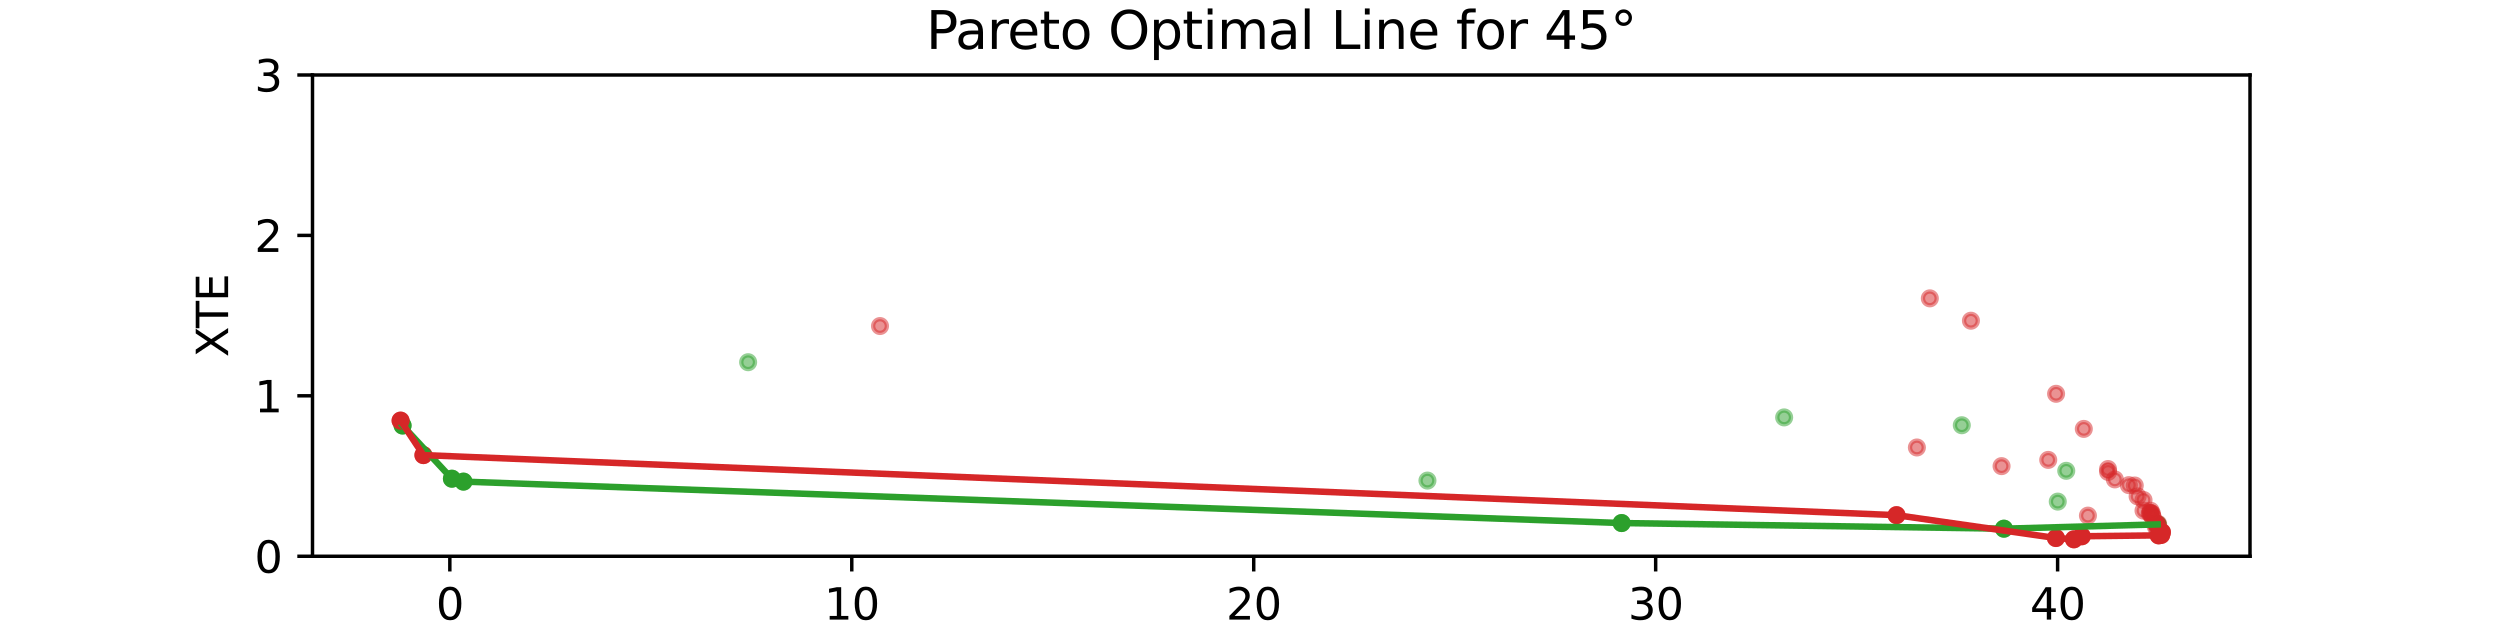 <?xml version="1.0" encoding="utf-8" standalone="no"?>
<!DOCTYPE svg PUBLIC "-//W3C//DTD SVG 1.1//EN"
  "http://www.w3.org/Graphics/SVG/1.1/DTD/svg11.dtd">
<svg xmlns:xlink="http://www.w3.org/1999/xlink" width="576pt" height="144pt" viewBox="0 0 576 144" xmlns="http://www.w3.org/2000/svg" version="1.1">
 <defs>
  <style type="text/css">*{stroke-linejoin: round; stroke-linecap: butt}</style>
 </defs>
 <g id="figure_1">
  <g id="patch_1">
   <path d="M 0 144 
L 576 144 
L 576 0 
L 0 0 
z
" style="fill: #ffffff"/>
  </g>
  <g id="axes_1">
   <g id="patch_2">
    <path d="M 72 128.16 
L 518.4 128.16 
L 518.4 17.28 
L 72 17.28 
z
" style="fill: #ffffff"/>
   </g>
   <g id="PathCollection_1">
    <defs>
     <path id="md70dfe8bbd" d="M 0 1.581 
C 0.419 1.581 0.822 1.415 1.118 1.118 
C 1.415 0.822 1.581 0.419 1.581 0 
C 1.581 -0.419 1.415 -0.822 1.118 -1.118 
C 0.822 -1.415 0.419 -1.581 0 -1.581 
C -0.419 -1.581 -0.822 -1.415 -1.118 -1.118 
C -1.415 -0.822 -1.581 -0.419 -1.581 0 
C -1.581 0.419 -1.415 0.822 -1.118 1.118 
C -0.822 1.415 -0.419 1.581 0 1.581 
z
" style="stroke: #2ca02c; stroke-opacity: 0.5"/>
    </defs>
    <g clip-path="url(#p5290017f1b)">
     <use xlink:href="#md70dfe8bbd" x="92.755" y="98.04" style="fill: #2ca02c; fill-opacity: 0.5; stroke: #2ca02c; stroke-opacity: 0.5"/>
     <use xlink:href="#md70dfe8bbd" x="328.883" y="110.727" style="fill: #2ca02c; fill-opacity: 0.5; stroke: #2ca02c; stroke-opacity: 0.5"/>
     <use xlink:href="#md70dfe8bbd" x="373.625" y="120.511" style="fill: #2ca02c; fill-opacity: 0.5; stroke: #2ca02c; stroke-opacity: 0.5"/>
     <use xlink:href="#md70dfe8bbd" x="497.116" y="120.825" style="fill: #2ca02c; fill-opacity: 0.5; stroke: #2ca02c; stroke-opacity: 0.5"/>
     <use xlink:href="#md70dfe8bbd" x="451.997" y="97.973" style="fill: #2ca02c; fill-opacity: 0.5; stroke: #2ca02c; stroke-opacity: 0.5"/>
     <use xlink:href="#md70dfe8bbd" x="461.703" y="121.81" style="fill: #2ca02c; fill-opacity: 0.5; stroke: #2ca02c; stroke-opacity: 0.5"/>
     <use xlink:href="#md70dfe8bbd" x="104.12" y="110.294" style="fill: #2ca02c; fill-opacity: 0.5; stroke: #2ca02c; stroke-opacity: 0.5"/>
     <use xlink:href="#md70dfe8bbd" x="474.107" y="115.57" style="fill: #2ca02c; fill-opacity: 0.5; stroke: #2ca02c; stroke-opacity: 0.5"/>
     <use xlink:href="#md70dfe8bbd" x="106.785" y="110.965" style="fill: #2ca02c; fill-opacity: 0.5; stroke: #2ca02c; stroke-opacity: 0.5"/>
     <use xlink:href="#md70dfe8bbd" x="411.067" y="96.17" style="fill: #2ca02c; fill-opacity: 0.5; stroke: #2ca02c; stroke-opacity: 0.5"/>
     <use xlink:href="#md70dfe8bbd" x="476.064" y="108.478" style="fill: #2ca02c; fill-opacity: 0.5; stroke: #2ca02c; stroke-opacity: 0.5"/>
     <use xlink:href="#md70dfe8bbd" x="172.369" y="83.454" style="fill: #2ca02c; fill-opacity: 0.5; stroke: #2ca02c; stroke-opacity: 0.5"/>
    </g>
   </g>
   <g id="PathCollection_2">
    <defs>
     <path id="m81b68fcedb" d="M 0 1.581 
C 0.419 1.581 0.822 1.415 1.118 1.118 
C 1.415 0.822 1.581 0.419 1.581 0 
C 1.581 -0.419 1.415 -0.822 1.118 -1.118 
C 0.822 -1.415 0.419 -1.581 0 -1.581 
C -0.419 -1.581 -0.822 -1.415 -1.118 -1.118 
C -1.415 -0.822 -1.581 -0.419 -1.581 0 
C -1.581 0.419 -1.415 0.822 -1.118 1.118 
C -0.822 1.415 -0.419 1.581 0 1.581 
z
" style="stroke: #2ca02c"/>
    </defs>
    <g clip-path="url(#p5290017f1b)">
     <use xlink:href="#m81b68fcedb" x="92.755" y="98.04" style="fill: #2ca02c; stroke: #2ca02c"/>
     <use xlink:href="#m81b68fcedb" x="104.12" y="110.294" style="fill: #2ca02c; stroke: #2ca02c"/>
     <use xlink:href="#m81b68fcedb" x="106.785" y="110.965" style="fill: #2ca02c; stroke: #2ca02c"/>
     <use xlink:href="#m81b68fcedb" x="373.625" y="120.511" style="fill: #2ca02c; stroke: #2ca02c"/>
     <use xlink:href="#m81b68fcedb" x="461.703" y="121.81" style="fill: #2ca02c; stroke: #2ca02c"/>
     <use xlink:href="#m81b68fcedb" x="497.116" y="120.825" style="fill: #2ca02c; stroke: #2ca02c"/>
    </g>
   </g>
   <g id="PathCollection_3">
    <defs>
     <path id="m84a6d902ad" d="M 0 1.581 
C 0.419 1.581 0.822 1.415 1.118 1.118 
C 1.415 0.822 1.581 0.419 1.581 0 
C 1.581 -0.419 1.415 -0.822 1.118 -1.118 
C 0.822 -1.415 0.419 -1.581 0 -1.581 
C -0.419 -1.581 -0.822 -1.415 -1.118 -1.118 
C -1.415 -0.822 -1.581 -0.419 -1.581 0 
C -1.581 0.419 -1.415 0.822 -1.118 1.118 
C -0.822 1.415 -0.419 1.581 0 1.581 
z
" style="stroke: #d62728; stroke-opacity: 0.5"/>
    </defs>
    <g clip-path="url(#p5290017f1b)">
     <use xlink:href="#m84a6d902ad" x="436.961" y="118.694" style="fill: #d62728; fill-opacity: 0.5; stroke: #d62728; stroke-opacity: 0.5"/>
     <use xlink:href="#m84a6d902ad" x="92.291" y="96.907" style="fill: #d62728; fill-opacity: 0.5; stroke: #d62728; stroke-opacity: 0.5"/>
     <use xlink:href="#m84a6d902ad" x="461.16" y="107.396" style="fill: #d62728; fill-opacity: 0.5; stroke: #d62728; stroke-opacity: 0.5"/>
     <use xlink:href="#m84a6d902ad" x="471.91" y="105.961" style="fill: #d62728; fill-opacity: 0.5; stroke: #d62728; stroke-opacity: 0.5"/>
     <use xlink:href="#m84a6d902ad" x="441.651" y="103.1" style="fill: #d62728; fill-opacity: 0.5; stroke: #d62728; stroke-opacity: 0.5"/>
     <use xlink:href="#m84a6d902ad" x="492.508" y="114.373" style="fill: #d62728; fill-opacity: 0.5; stroke: #d62728; stroke-opacity: 0.5"/>
     <use xlink:href="#m84a6d902ad" x="497.233" y="120.685" style="fill: #d62728; fill-opacity: 0.5; stroke: #d62728; stroke-opacity: 0.5"/>
     <use xlink:href="#m84a6d902ad" x="97.55" y="104.856" style="fill: #d62728; fill-opacity: 0.5; stroke: #d62728; stroke-opacity: 0.5"/>
     <use xlink:href="#m84a6d902ad" x="454.102" y="73.893" style="fill: #d62728; fill-opacity: 0.5; stroke: #d62728; stroke-opacity: 0.5"/>
     <use xlink:href="#m84a6d902ad" x="481.06" y="118.799" style="fill: #d62728; fill-opacity: 0.5; stroke: #d62728; stroke-opacity: 0.5"/>
     <use xlink:href="#m84a6d902ad" x="202.751" y="75.119" style="fill: #d62728; fill-opacity: 0.5; stroke: #d62728; stroke-opacity: 0.5"/>
     <use xlink:href="#m84a6d902ad" x="477.832" y="124.259" style="fill: #d62728; fill-opacity: 0.5; stroke: #d62728; stroke-opacity: 0.5"/>
     <use xlink:href="#m84a6d902ad" x="479.649" y="123.556" style="fill: #d62728; fill-opacity: 0.5; stroke: #d62728; stroke-opacity: 0.5"/>
     <use xlink:href="#m84a6d902ad" x="493.866" y="115.2" style="fill: #d62728; fill-opacity: 0.5; stroke: #d62728; stroke-opacity: 0.5"/>
     <use xlink:href="#m84a6d902ad" x="490.49" y="111.775" style="fill: #d62728; fill-opacity: 0.5; stroke: #d62728; stroke-opacity: 0.5"/>
     <use xlink:href="#m84a6d902ad" x="491.847" y="111.862" style="fill: #d62728; fill-opacity: 0.5; stroke: #d62728; stroke-opacity: 0.5"/>
     <use xlink:href="#m84a6d902ad" x="473.72" y="90.732" style="fill: #d62728; fill-opacity: 0.5; stroke: #d62728; stroke-opacity: 0.5"/>
     <use xlink:href="#m84a6d902ad" x="495.914" y="119.014" style="fill: #d62728; fill-opacity: 0.5; stroke: #d62728; stroke-opacity: 0.5"/>
     <use xlink:href="#m84a6d902ad" x="444.632" y="68.741" style="fill: #d62728; fill-opacity: 0.5; stroke: #d62728; stroke-opacity: 0.5"/>
     <use xlink:href="#m84a6d902ad" x="480.109" y="98.819" style="fill: #d62728; fill-opacity: 0.5; stroke: #d62728; stroke-opacity: 0.5"/>
     <use xlink:href="#m84a6d902ad" x="496.903" y="120.693" style="fill: #d62728; fill-opacity: 0.5; stroke: #d62728; stroke-opacity: 0.5"/>
     <use xlink:href="#m84a6d902ad" x="496.625" y="120.605" style="fill: #d62728; fill-opacity: 0.5; stroke: #d62728; stroke-opacity: 0.5"/>
     <use xlink:href="#m84a6d902ad" x="496.877" y="120.71" style="fill: #d62728; fill-opacity: 0.5; stroke: #d62728; stroke-opacity: 0.5"/>
     <use xlink:href="#m84a6d902ad" x="498.109" y="122.609" style="fill: #d62728; fill-opacity: 0.5; stroke: #d62728; stroke-opacity: 0.5"/>
     <use xlink:href="#m84a6d902ad" x="497.355" y="123.348" style="fill: #d62728; fill-opacity: 0.5; stroke: #d62728; stroke-opacity: 0.5"/>
     <use xlink:href="#m84a6d902ad" x="495.55" y="118.219" style="fill: #d62728; fill-opacity: 0.5; stroke: #d62728; stroke-opacity: 0.5"/>
     <use xlink:href="#m84a6d902ad" x="495.3" y="118.296" style="fill: #d62728; fill-opacity: 0.5; stroke: #d62728; stroke-opacity: 0.5"/>
     <use xlink:href="#m84a6d902ad" x="485.692" y="108.065" style="fill: #d62728; fill-opacity: 0.5; stroke: #d62728; stroke-opacity: 0.5"/>
     <use xlink:href="#m84a6d902ad" x="473.686" y="123.962" style="fill: #d62728; fill-opacity: 0.5; stroke: #d62728; stroke-opacity: 0.5"/>
     <use xlink:href="#m84a6d902ad" x="495.45" y="118.211" style="fill: #d62728; fill-opacity: 0.5; stroke: #d62728; stroke-opacity: 0.5"/>
     <use xlink:href="#m84a6d902ad" x="485.704" y="108.729" style="fill: #d62728; fill-opacity: 0.5; stroke: #d62728; stroke-opacity: 0.5"/>
     <use xlink:href="#m84a6d902ad" x="496.686" y="121.321" style="fill: #d62728; fill-opacity: 0.5; stroke: #d62728; stroke-opacity: 0.5"/>
     <use xlink:href="#m84a6d902ad" x="495.909" y="119.027" style="fill: #d62728; fill-opacity: 0.5; stroke: #d62728; stroke-opacity: 0.5"/>
     <use xlink:href="#m84a6d902ad" x="493.866" y="117.649" style="fill: #d62728; fill-opacity: 0.5; stroke: #d62728; stroke-opacity: 0.5"/>
     <use xlink:href="#m84a6d902ad" x="497.937" y="123.243" style="fill: #d62728; fill-opacity: 0.5; stroke: #d62728; stroke-opacity: 0.5"/>
     <use xlink:href="#m84a6d902ad" x="495.825" y="118.371" style="fill: #d62728; fill-opacity: 0.5; stroke: #d62728; stroke-opacity: 0.5"/>
     <use xlink:href="#m84a6d902ad" x="495.498" y="117.674" style="fill: #d62728; fill-opacity: 0.5; stroke: #d62728; stroke-opacity: 0.5"/>
     <use xlink:href="#m84a6d902ad" x="487.263" y="110.455" style="fill: #d62728; fill-opacity: 0.5; stroke: #d62728; stroke-opacity: 0.5"/>
     <use xlink:href="#m84a6d902ad" x="497.112" y="121.829" style="fill: #d62728; fill-opacity: 0.5; stroke: #d62728; stroke-opacity: 0.5"/>
    </g>
   </g>
   <g id="PathCollection_4">
    <defs>
     <path id="m18d2b08eae" d="M 0 1.581 
C 0.419 1.581 0.822 1.415 1.118 1.118 
C 1.415 0.822 1.581 0.419 1.581 0 
C 1.581 -0.419 1.415 -0.822 1.118 -1.118 
C 0.822 -1.415 0.419 -1.581 0 -1.581 
C -0.419 -1.581 -0.822 -1.415 -1.118 -1.118 
C -1.415 -0.822 -1.581 -0.419 -1.581 0 
C -1.581 0.419 -1.415 0.822 -1.118 1.118 
C -0.822 1.415 -0.419 1.581 0 1.581 
z
" style="stroke: #d62728"/>
    </defs>
    <g clip-path="url(#p5290017f1b)">
     <use xlink:href="#m18d2b08eae" x="92.291" y="96.907" style="fill: #d62728; stroke: #d62728"/>
     <use xlink:href="#m18d2b08eae" x="97.55" y="104.856" style="fill: #d62728; stroke: #d62728"/>
     <use xlink:href="#m18d2b08eae" x="436.961" y="118.694" style="fill: #d62728; stroke: #d62728"/>
     <use xlink:href="#m18d2b08eae" x="473.686" y="123.962" style="fill: #d62728; stroke: #d62728"/>
     <use xlink:href="#m18d2b08eae" x="477.832" y="124.259" style="fill: #d62728; stroke: #d62728"/>
     <use xlink:href="#m18d2b08eae" x="479.649" y="123.556" style="fill: #d62728; stroke: #d62728"/>
     <use xlink:href="#m18d2b08eae" x="497.355" y="123.348" style="fill: #d62728; stroke: #d62728"/>
     <use xlink:href="#m18d2b08eae" x="497.937" y="123.243" style="fill: #d62728; stroke: #d62728"/>
     <use xlink:href="#m18d2b08eae" x="498.109" y="122.609" style="fill: #d62728; stroke: #d62728"/>
    </g>
   </g>
   <g id="matplotlib.axis_1">
    <g id="xtick_1">
     <g id="line2d_1">
      <defs>
       <path id="m12c98e6026" d="M 0 0 
L 0 3.5 
" style="stroke: #000000; stroke-width: 0.8"/>
      </defs>
      <g>
       <use xlink:href="#m12c98e6026" x="103.641" y="128.16" style="stroke: #000000; stroke-width: 0.8"/>
      </g>
     </g>
     <g id="text_1">
      <!-- 0 -->
      <g transform="translate(100.46 142.758) scale(0.1 -0.1)">
       <defs>
        <path id="DejaVuSans-30" d="M 2034 4250 
Q 1547 4250 1301 3770 
Q 1056 3291 1056 2328 
Q 1056 1369 1301 889 
Q 1547 409 2034 409 
Q 2525 409 2770 889 
Q 3016 1369 3016 2328 
Q 3016 3291 2770 3770 
Q 2525 4250 2034 4250 
z
M 2034 4750 
Q 2819 4750 3233 4129 
Q 3647 3509 3647 2328 
Q 3647 1150 3233 529 
Q 2819 -91 2034 -91 
Q 1250 -91 836 529 
Q 422 1150 422 2328 
Q 422 3509 836 4129 
Q 1250 4750 2034 4750 
z
" transform="scale(0.016)"/>
       </defs>
       <use xlink:href="#DejaVuSans-30"/>
      </g>
     </g>
    </g>
    <g id="xtick_2">
     <g id="line2d_2">
      <g>
       <use xlink:href="#m12c98e6026" x="196.249" y="128.16" style="stroke: #000000; stroke-width: 0.8"/>
      </g>
     </g>
     <g id="text_2">
      <!-- 10 -->
      <g transform="translate(189.887 142.758) scale(0.1 -0.1)">
       <defs>
        <path id="DejaVuSans-31" d="M 794 531 
L 1825 531 
L 1825 4091 
L 703 3866 
L 703 4441 
L 1819 4666 
L 2450 4666 
L 2450 531 
L 3481 531 
L 3481 0 
L 794 0 
L 794 531 
z
" transform="scale(0.016)"/>
       </defs>
       <use xlink:href="#DejaVuSans-31"/>
       <use xlink:href="#DejaVuSans-30" x="63.623"/>
      </g>
     </g>
    </g>
    <g id="xtick_3">
     <g id="line2d_3">
      <g>
       <use xlink:href="#m12c98e6026" x="288.857" y="128.16" style="stroke: #000000; stroke-width: 0.8"/>
      </g>
     </g>
     <g id="text_3">
      <!-- 20 -->
      <g transform="translate(282.495 142.758) scale(0.1 -0.1)">
       <defs>
        <path id="DejaVuSans-32" d="M 1228 531 
L 3431 531 
L 3431 0 
L 469 0 
L 469 531 
Q 828 903 1448 1529 
Q 2069 2156 2228 2338 
Q 2531 2678 2651 2914 
Q 2772 3150 2772 3378 
Q 2772 3750 2511 3984 
Q 2250 4219 1831 4219 
Q 1534 4219 1204 4116 
Q 875 4013 500 3803 
L 500 4441 
Q 881 4594 1212 4672 
Q 1544 4750 1819 4750 
Q 2544 4750 2975 4387 
Q 3406 4025 3406 3419 
Q 3406 3131 3298 2873 
Q 3191 2616 2906 2266 
Q 2828 2175 2409 1742 
Q 1991 1309 1228 531 
z
" transform="scale(0.016)"/>
       </defs>
       <use xlink:href="#DejaVuSans-32"/>
       <use xlink:href="#DejaVuSans-30" x="63.623"/>
      </g>
     </g>
    </g>
    <g id="xtick_4">
     <g id="line2d_4">
      <g>
       <use xlink:href="#m12c98e6026" x="381.465" y="128.16" style="stroke: #000000; stroke-width: 0.8"/>
      </g>
     </g>
     <g id="text_4">
      <!-- 30 -->
      <g transform="translate(375.103 142.758) scale(0.1 -0.1)">
       <defs>
        <path id="DejaVuSans-33" d="M 2597 2516 
Q 3050 2419 3304 2112 
Q 3559 1806 3559 1356 
Q 3559 666 3084 287 
Q 2609 -91 1734 -91 
Q 1441 -91 1130 -33 
Q 819 25 488 141 
L 488 750 
Q 750 597 1062 519 
Q 1375 441 1716 441 
Q 2309 441 2620 675 
Q 2931 909 2931 1356 
Q 2931 1769 2642 2001 
Q 2353 2234 1838 2234 
L 1294 2234 
L 1294 2753 
L 1863 2753 
Q 2328 2753 2575 2939 
Q 2822 3125 2822 3475 
Q 2822 3834 2567 4026 
Q 2313 4219 1838 4219 
Q 1578 4219 1281 4162 
Q 984 4106 628 3988 
L 628 4550 
Q 988 4650 1302 4700 
Q 1616 4750 1894 4750 
Q 2613 4750 3031 4423 
Q 3450 4097 3450 3541 
Q 3450 3153 3228 2886 
Q 3006 2619 2597 2516 
z
" transform="scale(0.016)"/>
       </defs>
       <use xlink:href="#DejaVuSans-33"/>
       <use xlink:href="#DejaVuSans-30" x="63.623"/>
      </g>
     </g>
    </g>
    <g id="xtick_5">
     <g id="line2d_5">
      <g>
       <use xlink:href="#m12c98e6026" x="474.073" y="128.16" style="stroke: #000000; stroke-width: 0.8"/>
      </g>
     </g>
     <g id="text_5">
      <!-- 40 -->
      <g transform="translate(467.711 142.758) scale(0.1 -0.1)">
       <defs>
        <path id="DejaVuSans-34" d="M 2419 4116 
L 825 1625 
L 2419 1625 
L 2419 4116 
z
M 2253 4666 
L 3047 4666 
L 3047 1625 
L 3713 1625 
L 3713 1100 
L 3047 1100 
L 3047 0 
L 2419 0 
L 2419 1100 
L 313 1100 
L 313 1709 
L 2253 4666 
z
" transform="scale(0.016)"/>
       </defs>
       <use xlink:href="#DejaVuSans-34"/>
       <use xlink:href="#DejaVuSans-30" x="63.623"/>
      </g>
     </g>
    </g>
    <g id="text_6">
     <!-- Cumulative distance -->
     <g transform="translate(243.887 156.437) scale(0.1 -0.1)">
      <defs>
       <path id="DejaVuSans-43" d="M 4122 4306 
L 4122 3641 
Q 3803 3938 3442 4084 
Q 3081 4231 2675 4231 
Q 1875 4231 1450 3742 
Q 1025 3253 1025 2328 
Q 1025 1406 1450 917 
Q 1875 428 2675 428 
Q 3081 428 3442 575 
Q 3803 722 4122 1019 
L 4122 359 
Q 3791 134 3420 21 
Q 3050 -91 2638 -91 
Q 1578 -91 968 557 
Q 359 1206 359 2328 
Q 359 3453 968 4101 
Q 1578 4750 2638 4750 
Q 3056 4750 3426 4639 
Q 3797 4528 4122 4306 
z
" transform="scale(0.016)"/>
       <path id="DejaVuSans-75" d="M 544 1381 
L 544 3500 
L 1119 3500 
L 1119 1403 
Q 1119 906 1312 657 
Q 1506 409 1894 409 
Q 2359 409 2629 706 
Q 2900 1003 2900 1516 
L 2900 3500 
L 3475 3500 
L 3475 0 
L 2900 0 
L 2900 538 
Q 2691 219 2414 64 
Q 2138 -91 1772 -91 
Q 1169 -91 856 284 
Q 544 659 544 1381 
z
M 1991 3584 
L 1991 3584 
z
" transform="scale(0.016)"/>
       <path id="DejaVuSans-6d" d="M 3328 2828 
Q 3544 3216 3844 3400 
Q 4144 3584 4550 3584 
Q 5097 3584 5394 3201 
Q 5691 2819 5691 2113 
L 5691 0 
L 5113 0 
L 5113 2094 
Q 5113 2597 4934 2840 
Q 4756 3084 4391 3084 
Q 3944 3084 3684 2787 
Q 3425 2491 3425 1978 
L 3425 0 
L 2847 0 
L 2847 2094 
Q 2847 2600 2669 2842 
Q 2491 3084 2119 3084 
Q 1678 3084 1418 2786 
Q 1159 2488 1159 1978 
L 1159 0 
L 581 0 
L 581 3500 
L 1159 3500 
L 1159 2956 
Q 1356 3278 1631 3431 
Q 1906 3584 2284 3584 
Q 2666 3584 2933 3390 
Q 3200 3197 3328 2828 
z
" transform="scale(0.016)"/>
       <path id="DejaVuSans-6c" d="M 603 4863 
L 1178 4863 
L 1178 0 
L 603 0 
L 603 4863 
z
" transform="scale(0.016)"/>
       <path id="DejaVuSans-61" d="M 2194 1759 
Q 1497 1759 1228 1600 
Q 959 1441 959 1056 
Q 959 750 1161 570 
Q 1363 391 1709 391 
Q 2188 391 2477 730 
Q 2766 1069 2766 1631 
L 2766 1759 
L 2194 1759 
z
M 3341 1997 
L 3341 0 
L 2766 0 
L 2766 531 
Q 2569 213 2275 61 
Q 1981 -91 1556 -91 
Q 1019 -91 701 211 
Q 384 513 384 1019 
Q 384 1609 779 1909 
Q 1175 2209 1959 2209 
L 2766 2209 
L 2766 2266 
Q 2766 2663 2505 2880 
Q 2244 3097 1772 3097 
Q 1472 3097 1187 3025 
Q 903 2953 641 2809 
L 641 3341 
Q 956 3463 1253 3523 
Q 1550 3584 1831 3584 
Q 2591 3584 2966 3190 
Q 3341 2797 3341 1997 
z
" transform="scale(0.016)"/>
       <path id="DejaVuSans-74" d="M 1172 4494 
L 1172 3500 
L 2356 3500 
L 2356 3053 
L 1172 3053 
L 1172 1153 
Q 1172 725 1289 603 
Q 1406 481 1766 481 
L 2356 481 
L 2356 0 
L 1766 0 
Q 1100 0 847 248 
Q 594 497 594 1153 
L 594 3053 
L 172 3053 
L 172 3500 
L 594 3500 
L 594 4494 
L 1172 4494 
z
" transform="scale(0.016)"/>
       <path id="DejaVuSans-69" d="M 603 3500 
L 1178 3500 
L 1178 0 
L 603 0 
L 603 3500 
z
M 603 4863 
L 1178 4863 
L 1178 4134 
L 603 4134 
L 603 4863 
z
" transform="scale(0.016)"/>
       <path id="DejaVuSans-76" d="M 191 3500 
L 800 3500 
L 1894 563 
L 2988 3500 
L 3597 3500 
L 2284 0 
L 1503 0 
L 191 3500 
z
" transform="scale(0.016)"/>
       <path id="DejaVuSans-65" d="M 3597 1894 
L 3597 1613 
L 953 1613 
Q 991 1019 1311 708 
Q 1631 397 2203 397 
Q 2534 397 2845 478 
Q 3156 559 3463 722 
L 3463 178 
Q 3153 47 2828 -22 
Q 2503 -91 2169 -91 
Q 1331 -91 842 396 
Q 353 884 353 1716 
Q 353 2575 817 3079 
Q 1281 3584 2069 3584 
Q 2775 3584 3186 3129 
Q 3597 2675 3597 1894 
z
M 3022 2063 
Q 3016 2534 2758 2815 
Q 2500 3097 2075 3097 
Q 1594 3097 1305 2825 
Q 1016 2553 972 2059 
L 3022 2063 
z
" transform="scale(0.016)"/>
       <path id="DejaVuSans-20" transform="scale(0.016)"/>
       <path id="DejaVuSans-64" d="M 2906 2969 
L 2906 4863 
L 3481 4863 
L 3481 0 
L 2906 0 
L 2906 525 
Q 2725 213 2448 61 
Q 2172 -91 1784 -91 
Q 1150 -91 751 415 
Q 353 922 353 1747 
Q 353 2572 751 3078 
Q 1150 3584 1784 3584 
Q 2172 3584 2448 3432 
Q 2725 3281 2906 2969 
z
M 947 1747 
Q 947 1113 1208 752 
Q 1469 391 1925 391 
Q 2381 391 2643 752 
Q 2906 1113 2906 1747 
Q 2906 2381 2643 2742 
Q 2381 3103 1925 3103 
Q 1469 3103 1208 2742 
Q 947 2381 947 1747 
z
" transform="scale(0.016)"/>
       <path id="DejaVuSans-73" d="M 2834 3397 
L 2834 2853 
Q 2591 2978 2328 3040 
Q 2066 3103 1784 3103 
Q 1356 3103 1142 2972 
Q 928 2841 928 2578 
Q 928 2378 1081 2264 
Q 1234 2150 1697 2047 
L 1894 2003 
Q 2506 1872 2764 1633 
Q 3022 1394 3022 966 
Q 3022 478 2636 193 
Q 2250 -91 1575 -91 
Q 1294 -91 989 -36 
Q 684 19 347 128 
L 347 722 
Q 666 556 975 473 
Q 1284 391 1588 391 
Q 1994 391 2212 530 
Q 2431 669 2431 922 
Q 2431 1156 2273 1281 
Q 2116 1406 1581 1522 
L 1381 1569 
Q 847 1681 609 1914 
Q 372 2147 372 2553 
Q 372 3047 722 3315 
Q 1072 3584 1716 3584 
Q 2034 3584 2315 3537 
Q 2597 3491 2834 3397 
z
" transform="scale(0.016)"/>
       <path id="DejaVuSans-6e" d="M 3513 2113 
L 3513 0 
L 2938 0 
L 2938 2094 
Q 2938 2591 2744 2837 
Q 2550 3084 2163 3084 
Q 1697 3084 1428 2787 
Q 1159 2491 1159 1978 
L 1159 0 
L 581 0 
L 581 3500 
L 1159 3500 
L 1159 2956 
Q 1366 3272 1645 3428 
Q 1925 3584 2291 3584 
Q 2894 3584 3203 3211 
Q 3513 2838 3513 2113 
z
" transform="scale(0.016)"/>
       <path id="DejaVuSans-63" d="M 3122 3366 
L 3122 2828 
Q 2878 2963 2633 3030 
Q 2388 3097 2138 3097 
Q 1578 3097 1268 2742 
Q 959 2388 959 1747 
Q 959 1106 1268 751 
Q 1578 397 2138 397 
Q 2388 397 2633 464 
Q 2878 531 3122 666 
L 3122 134 
Q 2881 22 2623 -34 
Q 2366 -91 2075 -91 
Q 1284 -91 818 406 
Q 353 903 353 1747 
Q 353 2603 823 3093 
Q 1294 3584 2113 3584 
Q 2378 3584 2631 3529 
Q 2884 3475 3122 3366 
z
" transform="scale(0.016)"/>
      </defs>
      <use xlink:href="#DejaVuSans-43"/>
      <use xlink:href="#DejaVuSans-75" x="69.824"/>
      <use xlink:href="#DejaVuSans-6d" x="133.203"/>
      <use xlink:href="#DejaVuSans-75" x="230.615"/>
      <use xlink:href="#DejaVuSans-6c" x="293.994"/>
      <use xlink:href="#DejaVuSans-61" x="321.777"/>
      <use xlink:href="#DejaVuSans-74" x="383.057"/>
      <use xlink:href="#DejaVuSans-69" x="422.266"/>
      <use xlink:href="#DejaVuSans-76" x="450.049"/>
      <use xlink:href="#DejaVuSans-65" x="509.229"/>
      <use xlink:href="#DejaVuSans-20" x="570.752"/>
      <use xlink:href="#DejaVuSans-64" x="602.539"/>
      <use xlink:href="#DejaVuSans-69" x="666.016"/>
      <use xlink:href="#DejaVuSans-73" x="693.799"/>
      <use xlink:href="#DejaVuSans-74" x="745.898"/>
      <use xlink:href="#DejaVuSans-61" x="785.107"/>
      <use xlink:href="#DejaVuSans-6e" x="846.387"/>
      <use xlink:href="#DejaVuSans-63" x="909.766"/>
      <use xlink:href="#DejaVuSans-65" x="964.746"/>
     </g>
    </g>
   </g>
   <g id="matplotlib.axis_2">
    <g id="ytick_1">
     <g id="line2d_6">
      <defs>
       <path id="m4d48930c5e" d="M 0 0 
L -3.5 0 
" style="stroke: #000000; stroke-width: 0.8"/>
      </defs>
      <g>
       <use xlink:href="#m4d48930c5e" x="72" y="128.16" style="stroke: #000000; stroke-width: 0.8"/>
      </g>
     </g>
     <g id="text_7">
      <!-- 0 -->
      <g transform="translate(58.638 131.959) scale(0.1 -0.1)">
       <use xlink:href="#DejaVuSans-30"/>
      </g>
     </g>
    </g>
    <g id="ytick_2">
     <g id="line2d_7">
      <g>
       <use xlink:href="#m4d48930c5e" x="72" y="91.2" style="stroke: #000000; stroke-width: 0.8"/>
      </g>
     </g>
     <g id="text_8">
      <!-- 1 -->
      <g transform="translate(58.638 94.999) scale(0.1 -0.1)">
       <use xlink:href="#DejaVuSans-31"/>
      </g>
     </g>
    </g>
    <g id="ytick_3">
     <g id="line2d_8">
      <g>
       <use xlink:href="#m4d48930c5e" x="72" y="54.24" style="stroke: #000000; stroke-width: 0.8"/>
      </g>
     </g>
     <g id="text_9">
      <!-- 2 -->
      <g transform="translate(58.638 58.039) scale(0.1 -0.1)">
       <use xlink:href="#DejaVuSans-32"/>
      </g>
     </g>
    </g>
    <g id="ytick_4">
     <g id="line2d_9">
      <g>
       <use xlink:href="#m4d48930c5e" x="72" y="17.28" style="stroke: #000000; stroke-width: 0.8"/>
      </g>
     </g>
     <g id="text_10">
      <!-- 3 -->
      <g transform="translate(58.638 21.079) scale(0.1 -0.1)">
       <use xlink:href="#DejaVuSans-33"/>
      </g>
     </g>
    </g>
    <g id="text_11">
     <!-- XTE -->
     <g transform="translate(52.558 82.271) rotate(-90) scale(0.1 -0.1)">
      <defs>
       <path id="DejaVuSans-58" d="M 403 4666 
L 1081 4666 
L 2241 2931 
L 3406 4666 
L 4084 4666 
L 2584 2425 
L 4184 0 
L 3506 0 
L 2194 1984 
L 872 0 
L 191 0 
L 1856 2491 
L 403 4666 
z
" transform="scale(0.016)"/>
       <path id="DejaVuSans-54" d="M -19 4666 
L 3928 4666 
L 3928 4134 
L 2272 4134 
L 2272 0 
L 1638 0 
L 1638 4134 
L -19 4134 
L -19 4666 
z
" transform="scale(0.016)"/>
       <path id="DejaVuSans-45" d="M 628 4666 
L 3578 4666 
L 3578 4134 
L 1259 4134 
L 1259 2753 
L 3481 2753 
L 3481 2222 
L 1259 2222 
L 1259 531 
L 3634 531 
L 3634 0 
L 628 0 
L 628 4666 
z
" transform="scale(0.016)"/>
      </defs>
      <use xlink:href="#DejaVuSans-58"/>
      <use xlink:href="#DejaVuSans-54" x="66.756"/>
      <use xlink:href="#DejaVuSans-45" x="127.84"/>
     </g>
    </g>
   </g>
   <g id="line2d_10">
    <path d="M 92.755 98.04 
L 104.12 110.294 
L 106.785 110.965 
L 373.625 120.511 
L 461.703 121.81 
L 497.116 120.825 
" clip-path="url(#p5290017f1b)" style="fill: none; stroke: #2ca02c; stroke-width: 1.5; stroke-linecap: square"/>
   </g>
   <g id="line2d_11">
    <path d="M 92.291 96.907 
L 97.55 104.856 
L 436.961 118.694 
L 473.686 123.962 
L 477.832 124.259 
L 479.649 123.556 
L 497.355 123.348 
L 497.937 123.243 
L 498.109 122.609 
" clip-path="url(#p5290017f1b)" style="fill: none; stroke: #d62728; stroke-width: 1.5; stroke-linecap: square"/>
   </g>
   <g id="patch_3">
    <path d="M 72 128.16 
L 72 17.28 
" style="fill: none; stroke: #000000; stroke-width: 0.8; stroke-linejoin: miter; stroke-linecap: square"/>
   </g>
   <g id="patch_4">
    <path d="M 518.4 128.16 
L 518.4 17.28 
" style="fill: none; stroke: #000000; stroke-width: 0.8; stroke-linejoin: miter; stroke-linecap: square"/>
   </g>
   <g id="patch_5">
    <path d="M 72 128.16 
L 518.4 128.16 
" style="fill: none; stroke: #000000; stroke-width: 0.8; stroke-linejoin: miter; stroke-linecap: square"/>
   </g>
   <g id="patch_6">
    <path d="M 72 17.28 
L 518.4 17.28 
" style="fill: none; stroke: #000000; stroke-width: 0.8; stroke-linejoin: miter; stroke-linecap: square"/>
   </g>
   <g id="text_12">
    <!-- Pareto Optimal Line for 45° -->
    <g transform="translate(213.372 11.28) scale(0.12 -0.12)">
     <defs>
      <path id="DejaVuSans-50" d="M 1259 4147 
L 1259 2394 
L 2053 2394 
Q 2494 2394 2734 2622 
Q 2975 2850 2975 3272 
Q 2975 3691 2734 3919 
Q 2494 4147 2053 4147 
L 1259 4147 
z
M 628 4666 
L 2053 4666 
Q 2838 4666 3239 4311 
Q 3641 3956 3641 3272 
Q 3641 2581 3239 2228 
Q 2838 1875 2053 1875 
L 1259 1875 
L 1259 0 
L 628 0 
L 628 4666 
z
" transform="scale(0.016)"/>
      <path id="DejaVuSans-72" d="M 2631 2963 
Q 2534 3019 2420 3045 
Q 2306 3072 2169 3072 
Q 1681 3072 1420 2755 
Q 1159 2438 1159 1844 
L 1159 0 
L 581 0 
L 581 3500 
L 1159 3500 
L 1159 2956 
Q 1341 3275 1631 3429 
Q 1922 3584 2338 3584 
Q 2397 3584 2469 3576 
Q 2541 3569 2628 3553 
L 2631 2963 
z
" transform="scale(0.016)"/>
      <path id="DejaVuSans-6f" d="M 1959 3097 
Q 1497 3097 1228 2736 
Q 959 2375 959 1747 
Q 959 1119 1226 758 
Q 1494 397 1959 397 
Q 2419 397 2687 759 
Q 2956 1122 2956 1747 
Q 2956 2369 2687 2733 
Q 2419 3097 1959 3097 
z
M 1959 3584 
Q 2709 3584 3137 3096 
Q 3566 2609 3566 1747 
Q 3566 888 3137 398 
Q 2709 -91 1959 -91 
Q 1206 -91 779 398 
Q 353 888 353 1747 
Q 353 2609 779 3096 
Q 1206 3584 1959 3584 
z
" transform="scale(0.016)"/>
      <path id="DejaVuSans-4f" d="M 2522 4238 
Q 1834 4238 1429 3725 
Q 1025 3213 1025 2328 
Q 1025 1447 1429 934 
Q 1834 422 2522 422 
Q 3209 422 3611 934 
Q 4013 1447 4013 2328 
Q 4013 3213 3611 3725 
Q 3209 4238 2522 4238 
z
M 2522 4750 
Q 3503 4750 4090 4092 
Q 4678 3434 4678 2328 
Q 4678 1225 4090 567 
Q 3503 -91 2522 -91 
Q 1538 -91 948 565 
Q 359 1222 359 2328 
Q 359 3434 948 4092 
Q 1538 4750 2522 4750 
z
" transform="scale(0.016)"/>
      <path id="DejaVuSans-70" d="M 1159 525 
L 1159 -1331 
L 581 -1331 
L 581 3500 
L 1159 3500 
L 1159 2969 
Q 1341 3281 1617 3432 
Q 1894 3584 2278 3584 
Q 2916 3584 3314 3078 
Q 3713 2572 3713 1747 
Q 3713 922 3314 415 
Q 2916 -91 2278 -91 
Q 1894 -91 1617 61 
Q 1341 213 1159 525 
z
M 3116 1747 
Q 3116 2381 2855 2742 
Q 2594 3103 2138 3103 
Q 1681 3103 1420 2742 
Q 1159 2381 1159 1747 
Q 1159 1113 1420 752 
Q 1681 391 2138 391 
Q 2594 391 2855 752 
Q 3116 1113 3116 1747 
z
" transform="scale(0.016)"/>
      <path id="DejaVuSans-4c" d="M 628 4666 
L 1259 4666 
L 1259 531 
L 3531 531 
L 3531 0 
L 628 0 
L 628 4666 
z
" transform="scale(0.016)"/>
      <path id="DejaVuSans-66" d="M 2375 4863 
L 2375 4384 
L 1825 4384 
Q 1516 4384 1395 4259 
Q 1275 4134 1275 3809 
L 1275 3500 
L 2222 3500 
L 2222 3053 
L 1275 3053 
L 1275 0 
L 697 0 
L 697 3053 
L 147 3053 
L 147 3500 
L 697 3500 
L 697 3744 
Q 697 4328 969 4595 
Q 1241 4863 1831 4863 
L 2375 4863 
z
" transform="scale(0.016)"/>
      <path id="DejaVuSans-35" d="M 691 4666 
L 3169 4666 
L 3169 4134 
L 1269 4134 
L 1269 2991 
Q 1406 3038 1543 3061 
Q 1681 3084 1819 3084 
Q 2600 3084 3056 2656 
Q 3513 2228 3513 1497 
Q 3513 744 3044 326 
Q 2575 -91 1722 -91 
Q 1428 -91 1123 -41 
Q 819 9 494 109 
L 494 744 
Q 775 591 1075 516 
Q 1375 441 1709 441 
Q 2250 441 2565 725 
Q 2881 1009 2881 1497 
Q 2881 1984 2565 2268 
Q 2250 2553 1709 2553 
Q 1456 2553 1204 2497 
Q 953 2441 691 2322 
L 691 4666 
z
" transform="scale(0.016)"/>
      <path id="DejaVuSans-b0" d="M 1600 4347 
Q 1350 4347 1178 4173 
Q 1006 4000 1006 3750 
Q 1006 3503 1178 3333 
Q 1350 3163 1600 3163 
Q 1850 3163 2022 3333 
Q 2194 3503 2194 3750 
Q 2194 3997 2020 4172 
Q 1847 4347 1600 4347 
z
M 1600 4750 
Q 1800 4750 1984 4673 
Q 2169 4597 2303 4453 
Q 2447 4313 2519 4134 
Q 2591 3956 2591 3750 
Q 2591 3338 2302 3052 
Q 2013 2766 1594 2766 
Q 1172 2766 890 3047 
Q 609 3328 609 3750 
Q 609 4169 896 4459 
Q 1184 4750 1600 4750 
z
" transform="scale(0.016)"/>
     </defs>
     <use xlink:href="#DejaVuSans-50"/>
     <use xlink:href="#DejaVuSans-61" x="55.803"/>
     <use xlink:href="#DejaVuSans-72" x="117.082"/>
     <use xlink:href="#DejaVuSans-65" x="155.945"/>
     <use xlink:href="#DejaVuSans-74" x="217.469"/>
     <use xlink:href="#DejaVuSans-6f" x="256.678"/>
     <use xlink:href="#DejaVuSans-20" x="317.859"/>
     <use xlink:href="#DejaVuSans-4f" x="349.646"/>
     <use xlink:href="#DejaVuSans-70" x="428.357"/>
     <use xlink:href="#DejaVuSans-74" x="491.834"/>
     <use xlink:href="#DejaVuSans-69" x="531.043"/>
     <use xlink:href="#DejaVuSans-6d" x="558.826"/>
     <use xlink:href="#DejaVuSans-61" x="656.238"/>
     <use xlink:href="#DejaVuSans-6c" x="717.518"/>
     <use xlink:href="#DejaVuSans-20" x="745.301"/>
     <use xlink:href="#DejaVuSans-4c" x="777.088"/>
     <use xlink:href="#DejaVuSans-69" x="832.801"/>
     <use xlink:href="#DejaVuSans-6e" x="860.584"/>
     <use xlink:href="#DejaVuSans-65" x="923.963"/>
     <use xlink:href="#DejaVuSans-20" x="985.486"/>
     <use xlink:href="#DejaVuSans-66" x="1017.273"/>
     <use xlink:href="#DejaVuSans-6f" x="1052.479"/>
     <use xlink:href="#DejaVuSans-72" x="1113.66"/>
     <use xlink:href="#DejaVuSans-20" x="1154.773"/>
     <use xlink:href="#DejaVuSans-34" x="1186.561"/>
     <use xlink:href="#DejaVuSans-35" x="1250.184"/>
     <use xlink:href="#DejaVuSans-b0" x="1313.807"/>
    </g>
   </g>
  </g>
 </g>
 <defs>
  <clipPath id="p5290017f1b">
   <rect x="72" y="17.28" width="446.4" height="110.88"/>
  </clipPath>
 </defs>
</svg>
